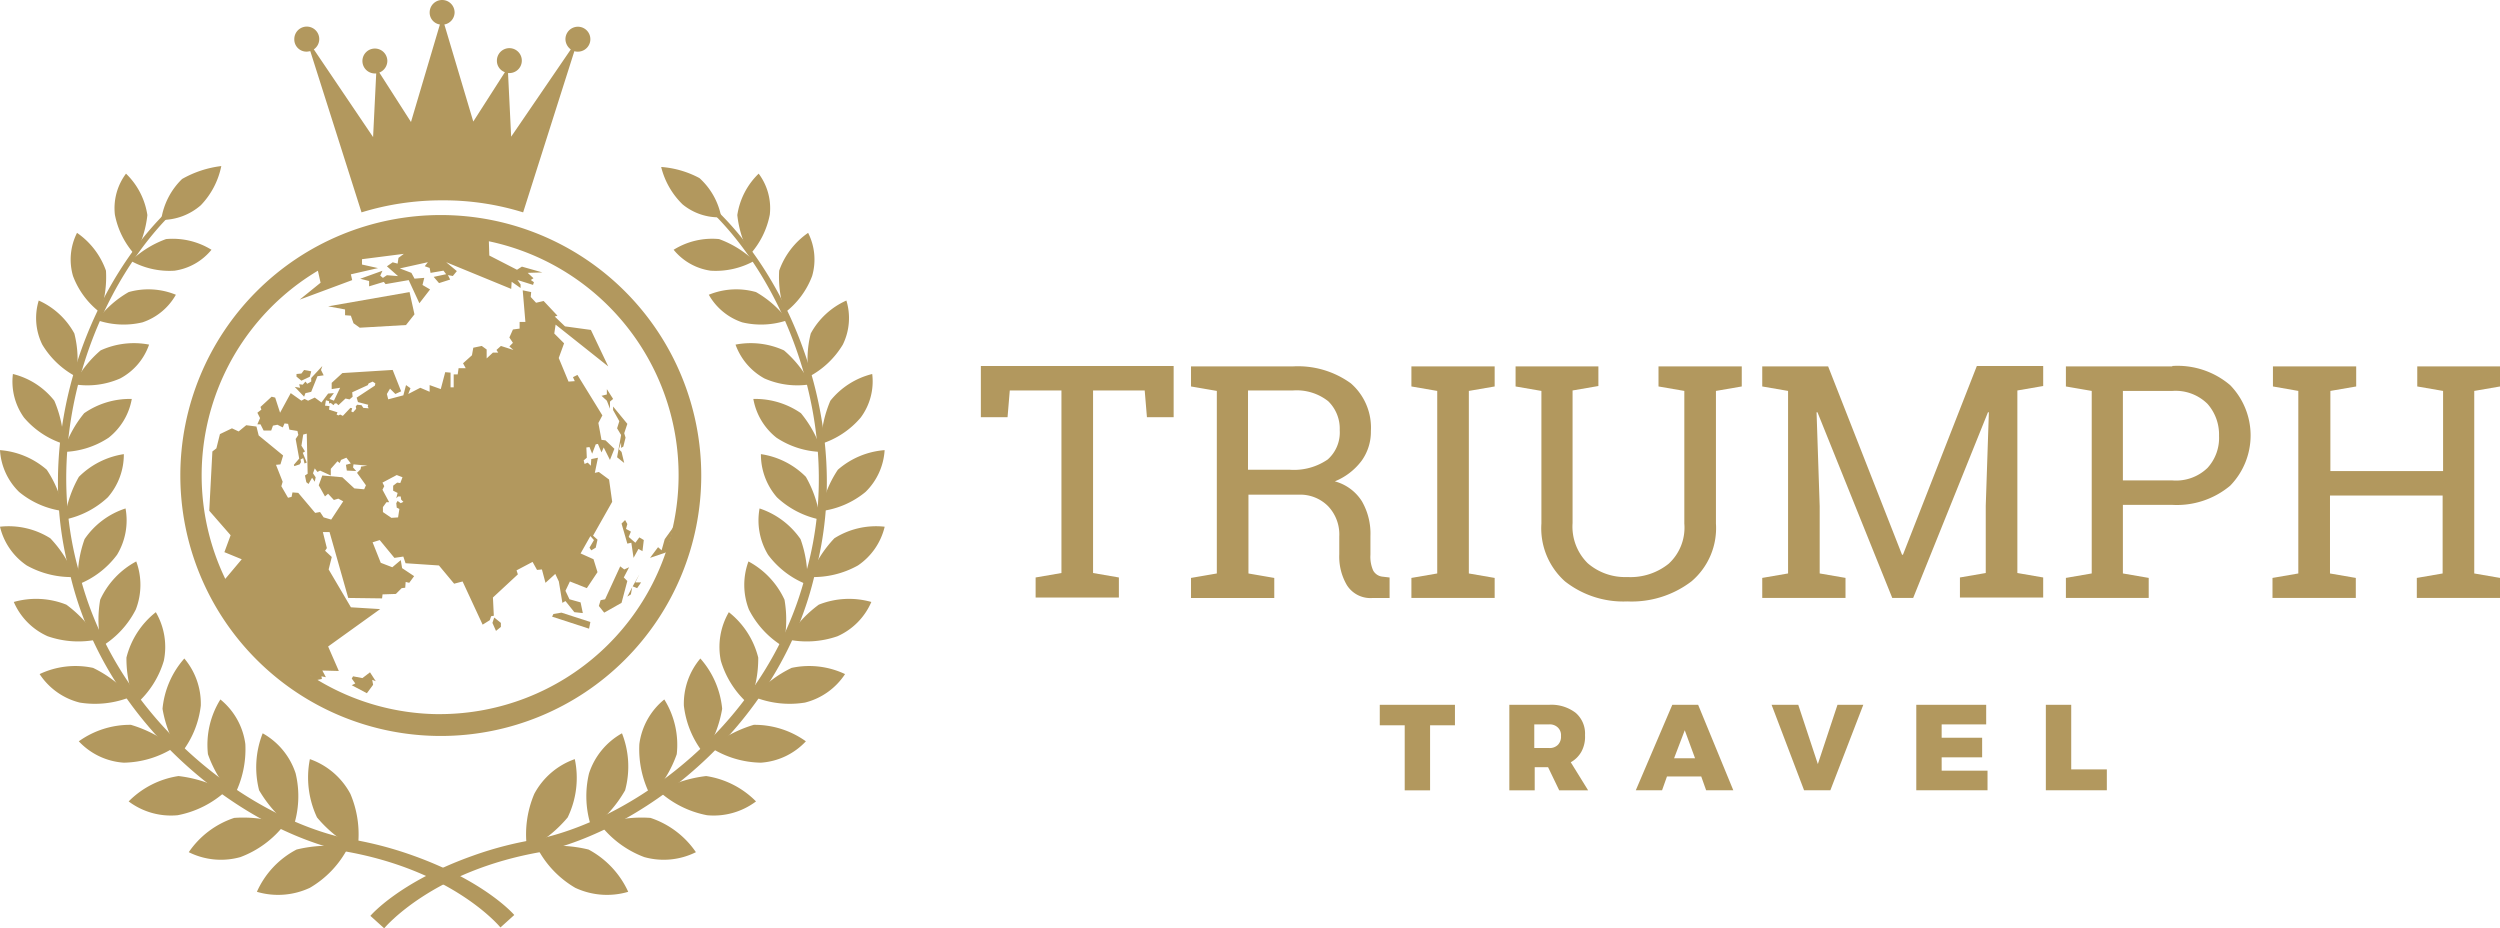 <svg xmlns="http://www.w3.org/2000/svg" viewBox="4232 1364.894 172.927 64.212">
  <defs>
    <style>
      .cls-1 {
        fill: #b2985e;
      }
    </style>
  </defs>
  <g id="Symbol_39_1" data-name="Symbol 39 – 1" transform="translate(4194 1344)">
    <g id="Group_149" data-name="Group 149" transform="translate(133.44 69.646)">
      <path id="Path_347" data-name="Path 347" class="cls-1" d="M309.9,159.717h1.725v4.5h1.755v-4.5H315.1V158.3h-5.2Z" transform="translate(-309.9 -158.3)"/>
      <path id="Path_348" data-name="Path 348" class="cls-1" d="M343.989,161.534a2.155,2.155,0,0,0,.246-1.139,1.892,1.892,0,0,0-.647-1.54,2.759,2.759,0,0,0-1.848-.554H339v5.913h1.755v-1.6h.924l.77,1.6h2l-1.2-1.94A1.894,1.894,0,0,0,343.989,161.534Zm-1.632-.462a.794.794,0,0,1-.616.216h-1.016v-1.632h1.016a.794.794,0,0,1,.616.216.725.725,0,0,1,.216.585A.794.794,0,0,1,342.357,161.072Z" transform="translate(-330.038 -158.3)"/>
      <path id="Path_349" data-name="Path 349" class="cls-1" d="M369.925,158.3l-2.525,5.913h1.817l.339-.955h2.371l.339.955h1.879l-2.433-5.913Zm.123,3.7.739-1.94L371.5,162Z" transform="translate(-349.691 -158.3)"/>
      <path id="Path_350" data-name="Path 350" class="cls-1" d="M401.1,162.4l-1.355-4.1H397.9l2.248,5.913h1.817l2.279-5.913h-1.786Z" transform="translate(-370.798 -158.3)"/>
      <path id="Path_351" data-name="Path 351" class="cls-1" d="M432.155,161.934h2.8v-1.355h-2.8v-.924h3.08V158.3H430.4v5.913h4.928v-1.355h-3.172Z" transform="translate(-393.289 -158.3)"/>
      <path id="Path_352" data-name="Path 352" class="cls-1" d="M461.255,158.3H459.5v5.913h4.219v-1.447h-2.464Z" transform="translate(-413.427 -158.3)"/>
    </g>
    <g id="Group_150" data-name="Group 150" transform="translate(105.847 46.209)">
      <path id="Path_353" data-name="Path 353" class="cls-1" d="M233.635,82.2v3.542h-1.848l-.154-1.848h-3.572V96.521l1.786.308v1.386h-5.759V96.829l1.786-.308V83.894H222.3l-.154,1.848H220.3V82.2Z" transform="translate(-220.3 -82.2)"/>
      <path id="Path_354" data-name="Path 354" class="cls-1" d="M274.522,82.3a6.235,6.235,0,0,1,4.034,1.17,4.062,4.062,0,0,1,1.386,3.3,3.426,3.426,0,0,1-.647,2.063,4.369,4.369,0,0,1-1.848,1.417,3.181,3.181,0,0,1,1.879,1.386,4.482,4.482,0,0,1,.585,2.4v1.293a2.331,2.331,0,0,0,.185,1.078.831.831,0,0,0,.616.431l.524.062v1.417h-1.17a1.92,1.92,0,0,1-1.786-.893,3.89,3.89,0,0,1-.524-2.125V94.065a2.837,2.837,0,0,0-.77-2.094,2.713,2.713,0,0,0-2.033-.8h-3.48v5.451l1.786.308v1.386H267.5V96.929l1.786-.308V83.994l-1.786-.308V82.3h7.022Zm-3.08,7.145h2.864a4.126,4.126,0,0,0,2.649-.708,2.5,2.5,0,0,0,.832-2.033,2.643,2.643,0,0,0-.8-2,3.517,3.517,0,0,0-2.464-.739h-3.08Z" transform="translate(-252.964 -82.269)"/>
      <path id="Path_355" data-name="Path 355" class="cls-1" d="M317,83.686V82.3h5.759v1.386l-1.786.308V96.621l1.786.308v1.386H317V96.929l1.786-.308V83.994Z" transform="translate(-287.219 -82.269)"/>
      <path id="Path_356" data-name="Path 356" class="cls-1" d="M346.128,82.2v1.386l-1.786.308v9.178a3.555,3.555,0,0,0,1.047,2.772,3.952,3.952,0,0,0,2.741.955,4.213,4.213,0,0,0,2.864-.924,3.386,3.386,0,0,0,1.078-2.772V83.925l-1.786-.308V82.231h5.759v1.386l-1.786.308V93.1a4.831,4.831,0,0,1-1.694,4,6.82,6.82,0,0,1-4.435,1.386,6.529,6.529,0,0,1-4.312-1.386,4.925,4.925,0,0,1-1.632-4V83.925l-1.786-.308V82.231h5.728Z" transform="translate(-303.413 -82.2)"/>
      <path id="Path_357" data-name="Path 357" class="cls-1" d="M411.476,85.4h-.062L406.24,98.245h-1.447L399.619,85.4h-.062l.216,6.5v4.65l1.786.308v1.386H395.8V96.859l1.786-.308V83.925l-1.786-.308V82.231h4.558l5.112,13.027h.062L410.644,82.2h4.589v1.386l-1.786.308V96.521l1.786.308v1.386h-5.759V96.829l1.786-.308V91.87Z" transform="translate(-341.751 -82.2)"/>
      <path id="Path_358" data-name="Path 358" class="cls-1" d="M471.36,82.2a5.611,5.611,0,0,1,4,1.324,4.983,4.983,0,0,1,0,6.96,5.753,5.753,0,0,1-4,1.324h-3.418v4.743l1.786.308v1.386H464V96.859l1.786-.308V83.925L464,83.617V82.231h7.36Zm-3.418,7.915h3.418a3.128,3.128,0,0,0,2.433-.862,3.074,3.074,0,0,0,.8-2.217,3.211,3.211,0,0,0-.8-2.217,3.14,3.14,0,0,0-2.433-.893h-3.418Z" transform="translate(-388.947 -82.2)"/>
      <path id="Path_359" data-name="Path 359" class="cls-1" d="M510.431,83.686V82.3h5.759v1.386l-1.786.308v5.544H522.2V83.994l-1.786-.308V82.3h5.728v1.386l-1.786.308V96.621l1.786.308v1.386h-5.759V96.929l1.786-.308v-5.39h-7.792v5.39l1.786.308v1.386H510.4V96.929l1.786-.308V83.994Z" transform="translate(-421.057 -82.269)"/>
    </g>
    <path id="Path_360" data-name="Path 360" class="cls-1" d="M37.524,90.718a25.253,25.253,0,0,0-4.62-1.17c-7.237-1.632-16.107-8.623-18.478-18.6-2.679-9.732,1.447-20.049,6.991-25.131a.548.548,0,0,1-.246-.216C15.5,50.682,11.162,61.122,13.811,71.1c2.31,10.255,11.364,17.554,18.848,19.31,7.7,1.293,10.964,5.3,10.964,5.3l.955-.862C44.608,94.876,42.637,92.535,37.524,90.718Z" transform="translate(28.994 -10.663)"/>
    <path id="Path_361" data-name="Path 361" class="cls-1" d="M106.36,44.831l-.031-.031a.808.808,0,0,1-.154.277c5.636,4.989,9.917,15.46,7.207,25.346C111.01,80.4,102.14,87.393,94.9,89.025a24.623,24.623,0,0,0-4.62,1.17c-5.112,1.817-7.083,4.158-7.083,4.158l.955.862s3.3-4,10.964-5.3c7.484-1.755,16.538-9.054,18.848-19.31C116.677,60.414,112.149,49.789,106.36,44.831Z" transform="translate(-19.577 -10.109)"/>
    <path id="Path_362" data-name="Path 362" class="cls-1" d="M69.323,170.5a5.085,5.085,0,0,1,2.8,2.4,7.154,7.154,0,0,1,.493,3.85,8.814,8.814,0,0,1-2.8-2.217A6.5,6.5,0,0,1,69.323,170.5Z" transform="translate(-9.888 -97.097)"/>
    <path id="Path_363" data-name="Path 363" class="cls-1" d="M57.7,193.125a5.178,5.178,0,0,0,3.665-.277,6.863,6.863,0,0,0,2.649-2.8,9.128,9.128,0,0,0-3.572.154A6.079,6.079,0,0,0,57.7,193.125Z" transform="translate(-1.93 -110.544)"/>
    <path id="Path_364" data-name="Path 364" class="cls-1" d="M57.918,164.7a4.918,4.918,0,0,1,2.279,2.772,6.764,6.764,0,0,1-.185,3.788,8.933,8.933,0,0,1-2.341-2.618A6.414,6.414,0,0,1,57.918,164.7Z" transform="translate(-1.748 -93.083)"/>
    <path id="Path_365" data-name="Path 365" class="cls-1" d="M42.4,185.932a4.989,4.989,0,0,0,3.572.339,6.926,6.926,0,0,0,3.049-2.248,8.674,8.674,0,0,0-3.48-.462A6.135,6.135,0,0,0,42.4,185.932Z" transform="translate(8.658 -106.092)"/>
    <path id="Path_366" data-name="Path 366" class="cls-1" d="M47.386,157.1a4.784,4.784,0,0,1,1.725,3.08,7.006,7.006,0,0,1-.8,3.634,8.236,8.236,0,0,1-1.786-2.926A5.923,5.923,0,0,1,47.386,157.1Z" transform="translate(5.859 -87.824)"/>
    <path id="Path_367" data-name="Path 367" class="cls-1" d="M28.9,176.054a4.873,4.873,0,0,0,3.388.955,6.859,6.859,0,0,0,3.326-1.663,8.887,8.887,0,0,0-3.265-1.047A6.131,6.131,0,0,0,28.9,176.054Z" transform="translate(18 -99.725)"/>
    <path id="Path_368" data-name="Path 368" class="cls-1" d="M38.008,147.9a4.834,4.834,0,0,1,1.139,3.264,6.5,6.5,0,0,1-1.417,3.357A8.261,8.261,0,0,1,36.5,151.38,6.107,6.107,0,0,1,38.008,147.9Z" transform="translate(12.742 -81.457)"/>
    <path id="Path_369" data-name="Path 369" class="cls-1" d="M17.7,163.887a4.69,4.69,0,0,0,3.111,1.478,6.677,6.677,0,0,0,3.48-1.047,8.722,8.722,0,0,0-2.987-1.571A6.082,6.082,0,0,0,17.7,163.887Z" transform="translate(25.751 -91.716)"/>
    <path id="Path_370" data-name="Path 370" class="cls-1" d="M30.372,137.5a4.774,4.774,0,0,1,.554,3.357,6.4,6.4,0,0,1-1.94,3.018,8.056,8.056,0,0,1-.647-3.234A5.771,5.771,0,0,1,30.372,137.5Z" transform="translate(18.407 -74.26)"/>
    <path id="Path_371" data-name="Path 371" class="cls-1" d="M8.9,150.051a4.679,4.679,0,0,0,2.772,1.971,6.6,6.6,0,0,0,3.542-.4,8.165,8.165,0,0,0-2.618-2A5.792,5.792,0,0,0,8.9,150.051Z" transform="translate(31.841 -82.53)"/>
    <path id="Path_372" data-name="Path 372" class="cls-1" d="M24.673,126.1a4.7,4.7,0,0,1-.031,3.326,6.333,6.333,0,0,1-2.371,2.556,8.171,8.171,0,0,1-.092-3.234A5.71,5.71,0,0,1,24.673,126.1Z" transform="translate(22.751 -66.371)"/>
    <path id="Path_373" data-name="Path 373" class="cls-1" d="M3.1,134.692a4.563,4.563,0,0,0,2.341,2.371,6.458,6.458,0,0,0,3.48.216,8.186,8.186,0,0,0-2.187-2.4A5.648,5.648,0,0,0,3.1,134.692Z" transform="translate(35.855 -72.16)"/>
    <path id="Path_374" data-name="Path 374" class="cls-1" d="M20.782,114.2a4.6,4.6,0,0,1-.585,3.2,6.118,6.118,0,0,1-2.71,2.063,7.979,7.979,0,0,1,.462-3.141A5.454,5.454,0,0,1,20.782,114.2Z" transform="translate(25.902 -58.136)"/>
    <path id="Path_375" data-name="Path 375" class="cls-1" d="M0,118.243a4.481,4.481,0,0,0,1.848,2.679,6.33,6.33,0,0,0,3.326.8,8.153,8.153,0,0,0-1.694-2.679A5.412,5.412,0,0,0,0,118.243Z" transform="translate(38 -60.916)"/>
    <path id="Path_376" data-name="Path 376" class="cls-1" d="M18.6,102a4.508,4.508,0,0,1-1.109,2.987,6.156,6.156,0,0,1-2.987,1.54,8.008,8.008,0,0,1,.986-2.957A5.592,5.592,0,0,1,18.6,102Z" transform="translate(27.966 -49.693)"/>
    <path id="Path_377" data-name="Path 377" class="cls-1" d="M0,101.1a4.4,4.4,0,0,0,1.324,2.895,6,6,0,0,0,3.08,1.324,7.762,7.762,0,0,0-1.17-2.864A5.578,5.578,0,0,0,0,101.1Z" transform="translate(38 -49.07)"/>
    <path id="Path_378" data-name="Path 378" class="cls-1" d="M18.943,89.6a4.389,4.389,0,0,1-1.6,2.679,5.929,5.929,0,0,1-3.141.986,7.944,7.944,0,0,1,1.447-2.679A5.535,5.535,0,0,1,18.943,89.6Z" transform="translate(28.173 -41.11)"/>
    <path id="Path_379" data-name="Path 379" class="cls-1" d="M2.841,84a4.272,4.272,0,0,0,.77,3.018,5.957,5.957,0,0,0,2.741,1.817,8.039,8.039,0,0,0-.647-2.987A5.226,5.226,0,0,0,2.841,84Z" transform="translate(36.052 -37.236)"/>
    <path id="Path_380" data-name="Path 380" class="cls-1" d="M21.8,77.175a4.2,4.2,0,0,1-2,2.341,5.651,5.651,0,0,1-3.2.4,7.7,7.7,0,0,1,1.848-2.341A5.536,5.536,0,0,1,21.8,77.175Z" transform="translate(26.512 -32.444)"/>
    <path id="Path_381" data-name="Path 381" class="cls-1" d="M8.28,67.5a4.16,4.16,0,0,0,.246,3.049,6,6,0,0,0,2.341,2.217,7.223,7.223,0,0,0-.123-2.987A5.233,5.233,0,0,0,8.28,67.5Z" transform="translate(32.399 -25.818)"/>
    <path id="Path_382" data-name="Path 382" class="cls-1" d="M27.251,65.292a4.179,4.179,0,0,1-2.31,1.909,5.641,5.641,0,0,1-3.141-.154,7.149,7.149,0,0,1,2.187-1.94A5.013,5.013,0,0,1,27.251,65.292Z" transform="translate(22.914 -24.01)"/>
    <path id="Path_383" data-name="Path 383" class="cls-1" d="M16.249,52.3a4.083,4.083,0,0,0-.277,2.987,5.7,5.7,0,0,0,1.879,2.525,7.518,7.518,0,0,0,.4-2.895A5.332,5.332,0,0,0,16.249,52.3Z" transform="translate(27.079 -15.299)"/>
    <path id="Path_384" data-name="Path 384" class="cls-1" d="M34.974,54.312a4.04,4.04,0,0,1-2.556,1.447,5.485,5.485,0,0,1-3.018-.678,6.977,6.977,0,0,1,2.433-1.509A5.11,5.11,0,0,1,34.974,54.312Z" transform="translate(17.654 -16.141)"/>
    <path id="Path_385" data-name="Path 385" class="cls-1" d="M26.446,39a3.988,3.988,0,0,0-.77,2.833,5.718,5.718,0,0,0,1.386,2.772,7.324,7.324,0,0,0,.862-2.741A5.027,5.027,0,0,0,26.446,39Z" transform="translate(20.27 -6.095)"/>
    <path id="Path_386" data-name="Path 386" class="cls-1" d="M36.2,41.026a4.118,4.118,0,0,0,2.741-1.016,5.454,5.454,0,0,0,1.417-2.71,7.222,7.222,0,0,0-2.71.893A4.931,4.931,0,0,0,36.2,41.026Z" transform="translate(12.949 -4.919)"/>
    <path id="Path_387" data-name="Path 387" class="cls-1" d="M121.518,170.5a5.085,5.085,0,0,0-2.8,2.4,7.155,7.155,0,0,0-.493,3.85,8.814,8.814,0,0,0,2.8-2.217A6.27,6.27,0,0,0,121.518,170.5Z" transform="translate(-43.759 -97.097)"/>
    <path id="Path_388" data-name="Path 388" class="cls-1" d="M126.913,193.125a5.178,5.178,0,0,1-3.665-.277,6.864,6.864,0,0,1-2.649-2.8,9.128,9.128,0,0,1,3.572.154A6.256,6.256,0,0,1,126.913,193.125Z" transform="translate(-45.459 -110.544)"/>
    <path id="Path_389" data-name="Path 389" class="cls-1" d="M134.175,164.7a4.918,4.918,0,0,0-2.279,2.772,6.764,6.764,0,0,0,.185,3.788,8.551,8.551,0,0,0,2.31-2.618A6.264,6.264,0,0,0,134.175,164.7Z" transform="translate(-53.152 -93.083)"/>
    <path id="Path_390" data-name="Path 390" class="cls-1" d="M141.421,185.932a4.989,4.989,0,0,1-3.572.339,6.927,6.927,0,0,1-3.049-2.248,8.674,8.674,0,0,1,3.48-.462A6.135,6.135,0,0,1,141.421,185.932Z" transform="translate(-55.285 -106.092)"/>
    <path id="Path_391" data-name="Path 391" class="cls-1" d="M145.31,157.1a4.784,4.784,0,0,0-1.725,3.08,7.006,7.006,0,0,0,.8,3.634,8.236,8.236,0,0,0,1.786-2.926A5.923,5.923,0,0,0,145.31,157.1Z" transform="translate(-61.36 -87.824)"/>
    <path id="Path_392" data-name="Path 392" class="cls-1" d="M154.714,176.054a4.873,4.873,0,0,1-3.388.955A6.859,6.859,0,0,1,148,175.346a8.887,8.887,0,0,1,3.265-1.047A6.131,6.131,0,0,1,154.714,176.054Z" transform="translate(-64.42 -99.725)"/>
    <path id="Path_393" data-name="Path 393" class="cls-1" d="M154.687,147.9a4.834,4.834,0,0,0-1.14,3.264,6.5,6.5,0,0,0,1.417,3.357,8.261,8.261,0,0,0,1.232-3.141A6.107,6.107,0,0,0,154.687,147.9Z" transform="translate(-68.243 -81.457)"/>
    <path id="Path_394" data-name="Path 394" class="cls-1" d="M166.191,163.887a4.69,4.69,0,0,1-3.111,1.478,6.677,6.677,0,0,1-3.48-1.047,8.722,8.722,0,0,1,2.987-1.571A6.082,6.082,0,0,1,166.191,163.887Z" transform="translate(-72.448 -91.716)"/>
    <path id="Path_395" data-name="Path 395" class="cls-1" d="M162.158,137.5a4.774,4.774,0,0,0-.554,3.357,6.4,6.4,0,0,0,1.94,3.018,8.056,8.056,0,0,0,.647-3.234A5.771,5.771,0,0,0,162.158,137.5Z" transform="translate(-73.743 -74.26)"/>
    <path id="Path_396" data-name="Path 396" class="cls-1" d="M175.613,150.051a4.679,4.679,0,0,1-2.772,1.971,6.6,6.6,0,0,1-3.542-.4,8.165,8.165,0,0,1,2.618-2A5.792,5.792,0,0,1,175.613,150.051Z" transform="translate(-79.16 -82.53)"/>
    <path id="Path_397" data-name="Path 397" class="cls-1" d="M167.413,126.1a4.7,4.7,0,0,0,.031,3.326,6.333,6.333,0,0,0,2.371,2.556,8.171,8.171,0,0,0,.092-3.234A5.71,5.71,0,0,0,167.413,126.1Z" transform="translate(-77.642 -66.371)"/>
    <path id="Path_398" data-name="Path 398" class="cls-1" d="M182.621,134.692a4.563,4.563,0,0,1-2.341,2.371,6.458,6.458,0,0,1-3.48.216,8.186,8.186,0,0,1,2.187-2.4A5.66,5.66,0,0,1,182.621,134.692Z" transform="translate(-84.35 -72.16)"/>
    <path id="Path_399" data-name="Path 399" class="cls-1" d="M170.442,114.2a4.6,4.6,0,0,0,.585,3.2,6.118,6.118,0,0,0,2.71,2.063,7.979,7.979,0,0,0-.462-3.141A5.572,5.572,0,0,0,170.442,114.2Z" transform="translate(-79.902 -58.136)"/>
    <path id="Path_400" data-name="Path 400" class="cls-1" d="M187.074,118.243a4.481,4.481,0,0,1-1.848,2.679,6.33,6.33,0,0,1-3.326.8,8.153,8.153,0,0,1,1.694-2.679A5.412,5.412,0,0,1,187.074,118.243Z" transform="translate(-87.88 -60.916)"/>
    <path id="Path_401" data-name="Path 401" class="cls-1" d="M170.9,102a4.508,4.508,0,0,0,1.109,2.987,6.156,6.156,0,0,0,2.987,1.54,8.008,8.008,0,0,0-.986-2.957A5.505,5.505,0,0,0,170.9,102Z" transform="translate(-80.267 -49.693)"/>
    <path id="Path_402" data-name="Path 402" class="cls-1" d="M188.8,101.1a4.4,4.4,0,0,1-1.324,2.895,6,6,0,0,1-3.08,1.324,7.762,7.762,0,0,1,1.17-2.864A5.578,5.578,0,0,1,188.8,101.1Z" transform="translate(-89.61 -49.07)"/>
    <path id="Path_403" data-name="Path 403" class="cls-1" d="M169.2,89.6a4.389,4.389,0,0,0,1.6,2.679,5.929,5.929,0,0,0,3.141.986,7.944,7.944,0,0,0-1.447-2.679A5.535,5.535,0,0,0,169.2,89.6Z" transform="translate(-79.091 -41.11)"/>
    <path id="Path_404" data-name="Path 404" class="cls-1" d="M187.942,84a4.193,4.193,0,0,1-.8,3.018,5.957,5.957,0,0,1-2.741,1.817,8.039,8.039,0,0,1,.647-2.987A5.366,5.366,0,0,1,187.942,84Z" transform="translate(-89.61 -37.236)"/>
    <path id="Path_405" data-name="Path 405" class="cls-1" d="M165.2,77.175a4.35,4.35,0,0,0,2,2.341,5.651,5.651,0,0,0,3.2.4,7.7,7.7,0,0,0-1.848-2.341A5.53,5.53,0,0,0,165.2,77.175Z" transform="translate(-76.323 -32.444)"/>
    <path id="Path_406" data-name="Path 406" class="cls-1" d="M184.047,67.5a4.16,4.16,0,0,1-.246,3.049,6,6,0,0,1-2.341,2.217,7.224,7.224,0,0,1,.123-2.987A5.233,5.233,0,0,1,184.047,67.5Z" transform="translate(-87.502 -25.818)"/>
    <path id="Path_407" data-name="Path 407" class="cls-1" d="M159.2,65.292a4.179,4.179,0,0,0,2.31,1.909,5.641,5.641,0,0,0,3.141-.154,7.149,7.149,0,0,0-2.187-1.94A5.013,5.013,0,0,0,159.2,65.292Z" transform="translate(-72.171 -24.01)"/>
    <path id="Path_408" data-name="Path 408" class="cls-1" d="M176.9,52.3a4.083,4.083,0,0,1,.277,2.987,5.694,5.694,0,0,1-1.879,2.525,7.519,7.519,0,0,1-.4-2.895A5.332,5.332,0,0,1,176.9,52.3Z" transform="translate(-83.002 -15.299)"/>
    <path id="Path_409" data-name="Path 409" class="cls-1" d="M151.3,54.312a4.04,4.04,0,0,0,2.556,1.447,5.485,5.485,0,0,0,3.018-.678,6.977,6.977,0,0,0-2.433-1.509A5.034,5.034,0,0,0,151.3,54.312Z" transform="translate(-66.704 -16.141)"/>
    <path id="Path_410" data-name="Path 410" class="cls-1" d="M167.076,39a3.988,3.988,0,0,1,.77,2.833,5.718,5.718,0,0,1-1.386,2.772,7.324,7.324,0,0,1-.862-2.741A5.027,5.027,0,0,1,167.076,39Z" transform="translate(-76.598 -6.095)"/>
    <path id="Path_411" data-name="Path 411" class="cls-1" d="M152.658,40.98a3.943,3.943,0,0,1-2.679-.893A5.423,5.423,0,0,1,148.5,37.5a6.643,6.643,0,0,1,2.649.77A4.821,4.821,0,0,1,152.658,40.98Z" transform="translate(-64.766 -5.057)"/>
    <path id="Path_412" data-name="Path 412" class="cls-1" d="M66.962,3.572c.092,0,.185-.031.246-.031L70.75,14.69a18.851,18.851,0,0,1,5.605-.832,18.5,18.5,0,0,1,5.574.832L85.471,3.542a.765.765,0,0,0,.246.031.862.862,0,1,0-.862-.862.9.9,0,0,0,.37.708L81.1,9.455l-.216-4.4h.092a.862.862,0,1,0-.862-.862.833.833,0,0,0,.554.8L78.48,8.408l-2-6.714a.857.857,0,0,0,.708-.832.862.862,0,1,0-1.725,0,.832.832,0,0,0,.708.832l-2,6.745L71.982,5.02a.877.877,0,0,0,.554-.8.862.862,0,1,0-.862.862h.092l-.216,4.4-4.1-6.067A.863.863,0,1,0,66.1,2.71.842.842,0,0,0,66.962,3.572Z" transform="translate(-7.743 20.894)"/>
    <path id="Path_413" data-name="Path 413" class="cls-1" d="M124.092,137.692l-.092.185,2.556.832.092-.462-2-.647Z" transform="translate(-47.811 -74.329)"/>
    <path id="Path_414" data-name="Path 414" class="cls-1" d="M136.225,127.97l.37-.708-.339.154-.277-.216-1.047,2.279-.308.062-.123.4.37.462,1.2-.678.4-1.509Z" transform="translate(-55.078 -67.132)"/>
    <path id="Path_415" data-name="Path 415" class="cls-1" d="M110.6,139.07l.246.554.339-.277v-.277l-.462-.37Z" transform="translate(-38.538 -75.09)"/>
    <path id="Path_416" data-name="Path 416" class="cls-1" d="M137.977,92.809l.277.462-.277,1.54.493.4-.185-.77-.185-.185.154-.462v.37l.154-.092.154-.616-.092-.308.216-.647-.986-1.2v.246l.431.77Z" transform="translate(-57.292 -42.288)"/>
    <path id="Path_417" data-name="Path 417" class="cls-1" d="M67.524,83.562l.092-.37-.493-.092-.185.246-.339.031v.185l.339.277Z" transform="translate(-8.089 -36.614)"/>
    <path id="Path_418" data-name="Path 418" class="cls-1" d="M68.109,82.2l-.77.832v.246l-.277.154-.123-.154-.185.216-.246-.031.062.246-.37-.062.647.678.092-.246.4-.092.431-1.078.431-.062-.185-.37Z" transform="translate(-7.812 -35.991)"/>
    <path id="Path_419" data-name="Path 419" class="cls-1" d="M80.263,151l-.524.4-.647-.123-.092.154.246.339-.246.123,1.047.554.431-.585-.062-.339.246.092Z" transform="translate(-16.67 -83.602)"/>
    <path id="Path_420" data-name="Path 420" class="cls-1" d="M73.7,66.586l1.17.216v.4l.4.031.185.524.431.308,3.2-.185.585-.739-.339-1.54Z" transform="translate(-13.002 -24.503)"/>
    <path id="Path_421" data-name="Path 421" class="cls-1" d="M135.47,87.4v.37l-.37.092.37.339.216.554v-.493l.216-.185Z" transform="translate(-55.493 -39.589)"/>
    <path id="Path_422" data-name="Path 422" class="cls-1" d="M147.016,119.162l-.216.77-.246-.216-.554.739,1.17-.4.462-1.755Z" transform="translate(-63.036 -60.973)"/>
    <path id="Path_423" data-name="Path 423" class="cls-1" d="M58.516,48.3A18.016,18.016,0,1,0,76.533,66.316,18.02,18.02,0,0,0,58.516,48.3ZM49.4,80.083l.585.37C49.8,80.329,49.585,80.206,49.4,80.083Zm9.116,2.741a16.442,16.442,0,0,1-8.531-2.371l.308-.062-.031-.185.308.062-.246-.462,1.139.031-.739-1.694,3.6-2.587L52.3,75.432l-1.54-2.618.216-.862-.462-.431.123-.185-.277-1.109h.462l1.293,4.558,2.341.031.031-.277.924-.031.4-.4.246-.031.031-.4.246.062.339-.462-.832-.554-.092-.554-.585.493-.8-.308L53.8,70.936l.493-.154,1.016,1.232.616-.092.154.462,2.31.154L59.44,73.8l.585-.154,1.386,2.987.493-.308L62,76.048l.185-.031-.062-1.263,1.725-1.6-.092-.277,1.109-.585.308.554.339-.031.246.924.678-.616.246.524.246,1.478L67.14,75l.616.77.585.062-.154-.739-.77-.216-.277-.585.308-.647,1.17.462L69.357,73l-.277-.893-.893-.4.678-1.2.246.277-.308.524.123.185.308-.185.123-.554-.308-.277,1.324-2.341-.216-1.54-.708-.524-.277.062.216-1.047-.462.092-.031.462-.216-.216-.216.092-.062-.246.216-.185-.031-.708.216-.031.185.462.246-.647.154-.031.246.585.154-.339.431.862.308-.77-.616-.585-.277-.031-.216-1.17.277-.524-1.725-2.8-.308.154.123.277-.431.031-.678-1.632.37-1.016-.678-.678.092-.616L70.1,58.771l-1.2-2.525L67.109,56l-.708-.678.185-.062-.955-1.016-.524.123-.37-.4.031-.339-.585-.123.185,2.187h-.4v.462l-.462.062-.246.554.246.37-.246.246.277.246-.862-.277-.308.277.123.185h-.37l-.431.4V57.6l-.339-.246-.585.123L60.672,58l-.616.554.185.339h-.493l-.062.431h-.277v.893h-.216V59.2l-.37-.031-.308,1.17-.77-.277v.462l-.647-.277-.832.431.154-.4-.308-.216-.185.708-1.047.277-.092-.37.216-.37.37.37.4-.185-.585-1.478-3.48.216-.739.678v.431l.585-.092-.431.893-.308-.123.308-.4-.4.031-.462.616-.462-.339-.462.216-.246-.123-.216.123-.739-.524L47.4,61.974l-.339-1.047-.246-.062-.77.708.062.185-.277.216.185.37-.185.431h.216l.216.431h.524l.123-.339.308-.062.37.185.123-.277.246.031.092.4.554.092.062.277-.185.277.246,1.355-.37.431.031.092.37-.123.092-.154-.031-.185L49,65.115l.092.37.154-.062-.277-.678.154-.092-.246-.4.123-.77.246-.062.062,2.772-.185.123.092.462.154.123.246-.431.185.277.062-.308-.185-.277.123-.339.185.246.185-.092.739.339v-.462l.462-.524.154.123.092-.216.37-.154.308.4-.339.092.062.4.647.031-.216-.246.031-.216.955.092L53,65.7l-.031.185-.246.246.616.862-.123.277-.678-.062-.832-.77-1.386-.123-.246.678.431.77.216-.185.4.431.308-.092.339.185-.832,1.263-.524-.154-.246-.37-.339.062-1.17-1.386-.4-.031-.062.308-.246.062-.462-.8.092-.308-.462-1.17.308-.031.185-.616L45.92,63.545l-.154-.616-.708-.092-.524.431-.462-.216-.832.4-.246.986-.277.216-.216,4.1,1.478,1.694-.431,1.17,1.2.493-1.139,1.355A16.489,16.489,0,0,1,50.016,52.15l.185.832-1.447,1.17L52.388,52.8l-.092-.4,1.879-.431-1.109-.246v-.37l2.895-.37-.37.277-.062.4-.339-.092-.4.277.77.678-.77-.062-.277.185-.185-.154.154-.339-1.54.554.616.154v.37l1.016-.308.123.154,1.6-.277.739,1.6.739-.955-.524-.308.123-.493L56.7,52.7l-.216-.4-.8-.308,1.94-.431-.216.277.339.123.062.339.893-.154.185.246-.862.185.37.431.77-.246-.154-.308.339.062.277-.339-.739-.616,4.5,1.848.031-.493.616.431V53.1l-.216-.308,1.078.339.062-.185-.216-.154.185-.123-.4-.37,1.016-.031-1.417-.4-.339.216L61.873,51.1l-.031-.986a16.531,16.531,0,0,1-3.326,32.707ZM52.665,61.7l-.216.246-.123-.062.062-.216-.123-.031-.524.554-.185-.092-.123.062L51.31,62.1l.062-.154-.585-.185.031-.246-.308-.031.062-.37.216.062v.154l.123-.031.185.154.092-.123h.123l.123.123.493-.462.277.062.216-.185-.031-.308,1.078-.493.062-.123.277-.123.185.123-.031.154-1.263.832.092.308.708.185-.031.123.062.123-.37-.031-.123-.185-.308-.031-.092.123Zm2.556,5.667.308.154-.092.37.123-.123h.185l.031.216.154.154-.185.092-.216-.154-.092.154.031.308.185.092-.092.585-.462.031-.585-.4V68.5l.246-.339h.185l-.462-.862.123-.246-.123-.246.986-.524.4.154-.154.4-.216-.031-.277.216Z" transform="translate(9.973 -12.531)"/>
    <path id="Path_424" data-name="Path 424" class="cls-1" d="M140.555,118.371l-.462-.4.154-.37-.339-.185.092-.339-.154-.277-.246.246.4,1.386.277-.062.154,1.047.339-.616.277.154.092-.77-.308-.185Z" transform="translate(-58.607 -59.935)"/>
    <path id="Path_425" data-name="Path 425" class="cls-1" d="M142.562,129l-.462.832.308.123.277-.4h-.4Z" transform="translate(-60.337 -68.378)"/>
    <path id="Path_426" data-name="Path 426" class="cls-1" d="M142,131.762l.031-.062h0Z" transform="translate(-60.268 -70.246)"/>
    <path id="Path_427" data-name="Path 427" class="cls-1" d="M141.146,132.393l.092-.493-.339.647Z" transform="translate(-59.507 -70.385)"/>
  </g>
</svg>
